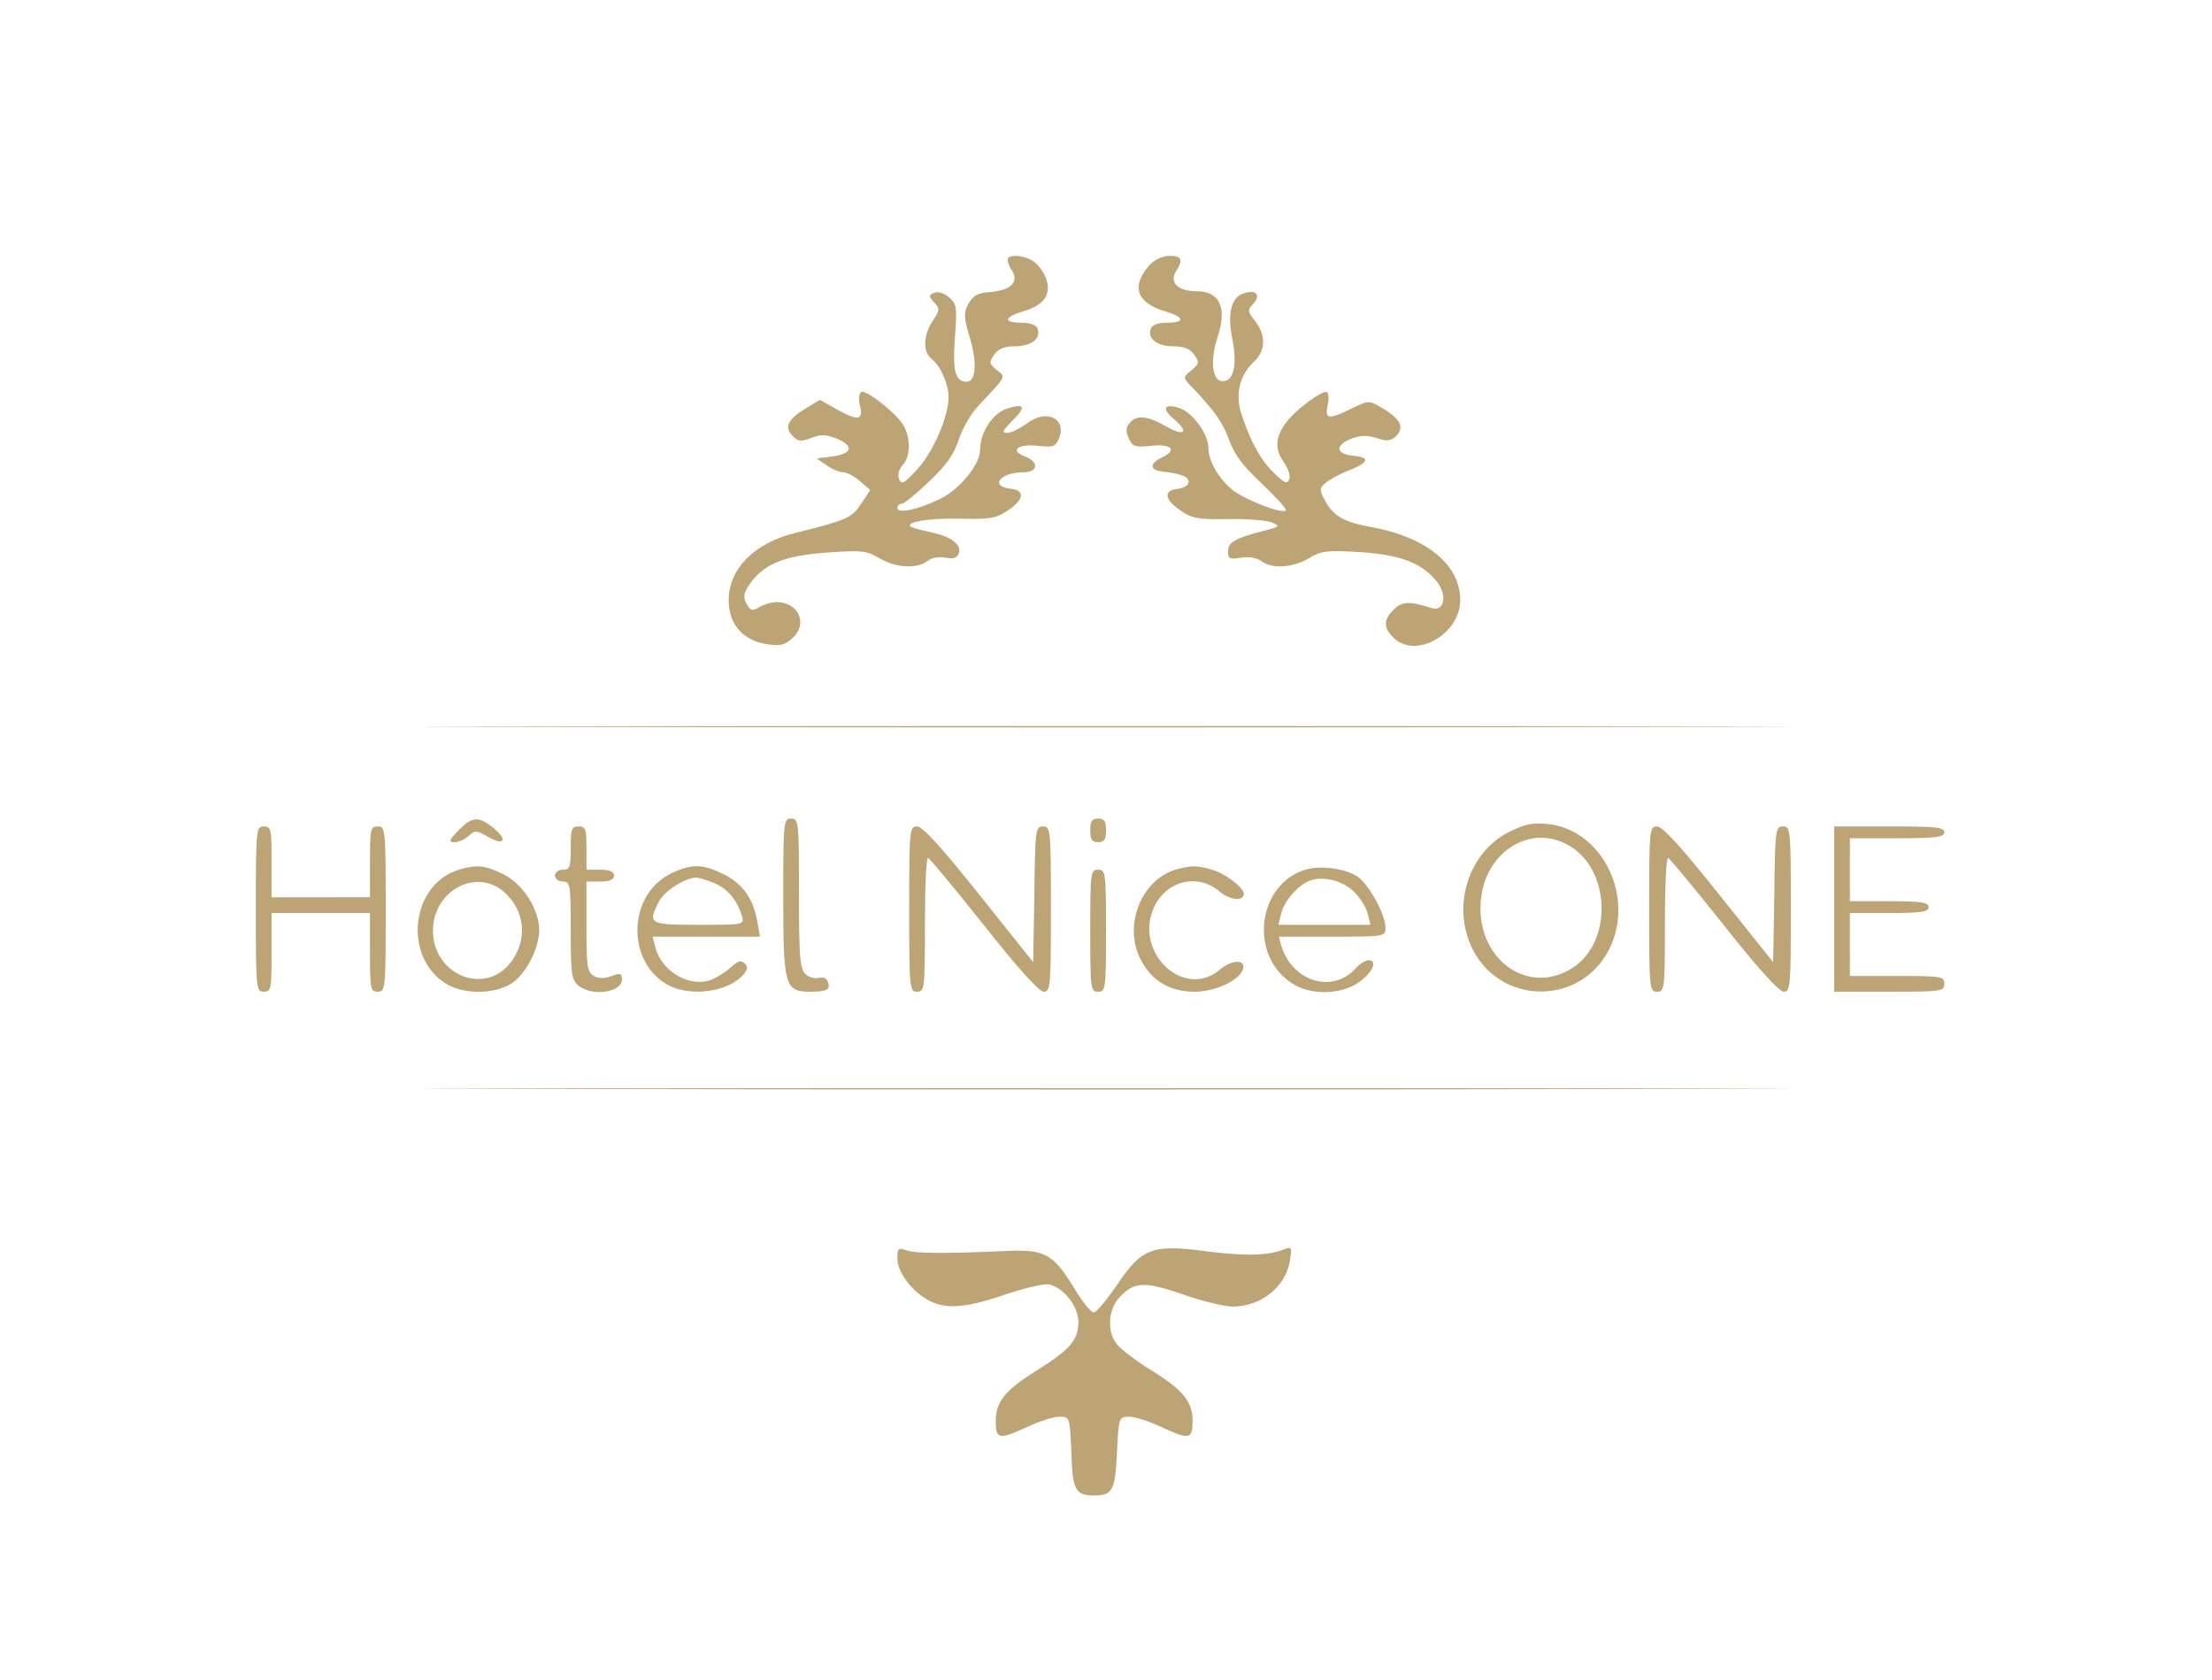 <?xml version="1.0" encoding="utf-8"?>
<!-- Generator: Adobe Illustrator 24.1.0, SVG Export Plug-In . SVG Version: 6.00 Build 0)  -->
<svg version="1.1" id="Calque_1" xmlns="http://www.w3.org/2000/svg" xmlns:xlink="http://www.w3.org/1999/xlink" x="0px" y="0px"
	 viewBox="0 0 562 427" style="enable-background:new 0 0 562 427;" xml:space="preserve">
<style type="text/css">
	.st0{fill:#BCA474;}
</style>
<g transform="translate(0,427) scale(0.1,-0.1)">
	<path class="st0" d="M2560,3610c0-6,5-19,12-29c17-28-5-49-55-53c-33-2-44-9-56-29c-13-24-13-33,3-87c19-63,16-112-8-112
		c-29,0-36,26-30,111c6,77,5,86-14,103c-13,11-28,16-38,12c-15-6-15-8-1-24c15-16,15-20-3-47c-24-36-26-78-4-96c24-19,44-65,44-98
		c0-50-40-142-81-185c-32-35-39-39-45-23c-4,11,0,25,10,36c19,21,20,67,2,99c-17,31-96,93-108,86c-5-4-7-17-4-31c11-40-2-44-53-16
		l-48,27l-33-20c-47-28-59-49-37-71c14-15,22-16,48-6c25,10,38,9,66-2c44-19,38-38-13-45l-39-5l25-17c13-10,32-18,42-18
		c9,0,29-10,43-23l26-22l-23-35c-24-36-34-41-170-75c-115-29-181-108-164-197c8-46,45-78,95-85c35-5,46-2,66,17c38,36,13,90-42,90
		c-13,0-32-6-43-12c-17-11-22-10-30,2c-14,22-12,34,11,64c35,45,88,65,192,72c87,6,99,5,132-15c42-24,93-27,121-7c11,9,30,12,46,9
		c20-4,29-1,34,11c8,20-19,42-61,51c-16,4-39,9-49,12c-44,12,20,27,110,25c80-2,95,1,125,21c41,28,44,51,7,55c-55,6-27,42,33,42
		c37,0,39,27,3,40c-40,15-18,33,33,27c40-4,45-2,54,20c19,51-33,74-82,37c-30-22-59-31-59-19c0,2,12,16,26,30c32,32,26,41-19,26
		c-36-12-67-61-67-105c0-36-53-101-102-124c-55-27-108-38-108-23c0,6,5,11,11,11s37,25,69,56c44,41,64,70,76,107c9,28,31,66,49,85
		c74,79,71,73,47,92c-19,16-20,19-6,39c11,15,26,21,53,21c41,0,67,20,57,45c-3,9-18,15-41,15c-47,0-45,14,5,29c52,15,72,43,58,82
		c-5,16-20,36-31,44C2603,3622,2560,3625,2560,3610z"/>
	<path class="st0" d="M2922,3598c-49-54-36-97,38-119c50-15,52-29,5-29c-23,0-38-6-41-15c-10-25,16-45,57-45c27,0,42-6,53-21
		c14-20,13-23-7-40c-21-17-21-18-5-36c63-65,85-97,101-141c13-37,34-65,83-111c36-34,64-65,61-68c-10-10-107,28-138,54
		c-35,30-59,73-59,106c0,34-40,89-73,100c-40,13-47-1-13-29c39-34,24-44-24-16c-46,26-73,28-90,7c-10-12-10-22-2-39
		c9-21,16-23,55-19c53,6,69-10,30-29c-32-15-33-32-1-36c50-6,68-13,68-27c0-8-12-15-27-17c-38-4-35-27,6-55c30-21,46-23,120-22
		c47,1,97-3,111-8c24-10,23-11-20-22c-73-19-90-29-90-52c0-19,4-21,33-16c20,3,40,0,52-9c27-20,78-17,120,7c33,20,46,21,132,16
		c104-7,159-29,196-78c25-35,15-74-16-64c-56,18-75,17-96-4c-26-26-27-45-1-71c56-56,170,8,170,95c0,90-85,160-227,186
		c-69,12-97,29-117,68c-14,26-14,30,2,44c9,8,36,23,60,32c50,20,54,33,10,37c-43,4-47,25-8,42c25,10,41,11,67,3c28-9,37-8,51,6
		c21,22,9,44-38,71c-32,19-32,19-76-2c-59-29-68-28-61,8c4,16,3,32-2,34c-5,3-32-12-60-35c-65-52-82-99-50-142c11-16,18-35,15-44
		c-6-14-12-11-37,13c-34,32-60,78-83,146c-19,53-8,103,29,138c31,29,32,68,4,104c-20,25-20,28-4,45c19,22,6,36-24,26
		c-33-10-43-50-30-117c14-68,2-112-29-106c-23,4-27,58-8,113c24,73,5,115-54,115c-47,0-70,22-52,51c19,29,14,39-16,39
		C2955,3620,2935,3611,2922,3598z"/>
	<path class="st0" d="M1402,2423c775-2,2041-2,2815,0c775,1,141,2-1407,2S628,2424,1402,2423z"/>
	<path class="st0" d="M1165,2160c-25-26-26-30-10-30c10,0,26,7,36,16c16,15,20,14,48-2c41-24,52-9,16,21
		C1216,2197,1200,2196,1165,2160z"/>
	<path class="st0" d="M1990,1992c0-228,4-242,69-242c43,0,52,6,44,26c-3,9-13,12-23,9s-25,2-34,10c-14,14-16,45-16,206
		c0,182-1,189-20,189S1990,2183,1990,1992z"/>
	<path class="st0" d="M2770,2160c0-23,4-30,20-30s20,7,20,30s-4,30-20,30S2770,2183,2770,2160z"/>
	<path class="st0" d="M3832,2155c-97-50-141-177-97-283c68-162,292-162,360,0c54,132-29,289-161,304C3894,2180,3876,2177,3832,2155z
		 M3980,2125c113-58,120-250,13-316c-113-70-242,25-231,170C3771,2101,3882,2176,3980,2125z"/>
	<path class="st0" d="M650,1960c0-203,1-210,20-210s20,7,20,100v100h125h125v-100c0-93,1-100,20-100s20,7,20,210s-1,210-20,210
		s-20-7-20-90v-90H815H690v90c0,83-1,90-20,90S650,2163,650,1960z"/>
	<path class="st0" d="M1450,2115c0-48-2-55-20-55c-11,0-20-7-20-15s9-15,20-15c19,0,20-7,20-123c0-107,2-126,18-140
		c33-30,112-20,112,14c0,16-4,17-26,9c-17-7-32-7-45,0c-17,10-19,22-19,125v115h35c24,0,35,5,35,15s-11,15-35,15h-35v55
		c0,48-2,55-20,55S1450,2163,1450,2115z"/>
	<path class="st0" d="M2310,1960c0-203,1-210,20-210s20,7,20,170c0,94,3,170,8,170c4-1,67-77,141-170c86-109,141-170,153-170
		c17,0,18,14,18,210c0,202-1,210-20,210s-20-8-22-172l-3-173l-138,173c-95,119-143,172-157,172C2311,2170,2310,2163,2310,1960z"/>
	<path class="st0" d="M4190,1960c0-203,1-210,20-210s20,7,20,170c0,94,3,170,8,170c4-1,67-77,141-170c86-109,141-170,153-170
		c17,0,18,14,18,210c0,202-1,210-20,210s-20-8-22-172l-3-173l-138,173c-95,119-143,172-157,172C4191,2170,4190,2163,4190,1960z"/>
	<path class="st0" d="M4660,1960v-210h140c133,0,140,1,140,20s-7,20-120,20h-120v80v80h100c82,0,100,3,100,15s-18,15-100,15h-100v80
		v80h120c100,0,120,3,120,15c0,13-22,15-140,15h-140V1960z"/>
	<path class="st0" d="M1166,2060c-120-36-143-216-37-287c45-30,122-31,169-3c37,23,71,88,72,135c0,54-40,117-90,143
		C1233,2071,1213,2074,1166,2060z M1279,2005c57-49,63-127,15-185c-68-80-194-24-194,85C1100,2005,1207,2065,1279,2005z"/>
	<path class="st0" d="M1704,2050c-107-53-114-218-12-280c58-35,159-22,198,25c10,12,10,19,2,27c-9,9-17,6-34-9c-13-12-36-27-52-33
		c-54-20-126,22-141,83l-7,27h136h137l-7,38c-10,58-36,95-84,120C1785,2075,1757,2076,1704,2050z M1815,2026c34-15,57-42,70-83
		c6-23,6-23-109-23c-127,0-131,2-102,59c14,27,66,60,94,61C1775,2040,1796,2034,1815,2026z"/>
	<path class="st0" d="M2986,2060c-88-27-133-145-87-230c28-53,74-80,136-80c52,0,113,28,123,57c8,26-28,25-59-1
		c-89-76-216,40-169,154c29,71,112,93,168,45c27-23,62-26,62-6c0,16-48,52-81,61C3040,2072,3026,2071,2986,2060z"/>
	<path class="st0" d="M3316,2060c-121-38-143-215-36-287c46-32,124-32,171,0c35,24,51,57,26,57c-8,0-22-9-32-20
		c-59-66-162-35-190,58l-6,22h135c135,0,136,0,136,23c0,33-41,108-70,129C3419,2063,3355,2072,3316,2060z M3441,2003
		c15-15,31-40,34-55l7-28h-117h-117l7,28c7,31,40,70,70,83C3358,2046,3412,2033,3441,2003z"/>
	<path class="st0" d="M2770,1905c0-148,1-155,20-155s20,7,20,155s-1,155-20,155S2770,2053,2770,1905z"/>
	<path class="st0" d="M1402,1503c775-2,2041-2,2815,0c775,1,141,2-1407,2S628,1504,1402,1503z"/>
	<path class="st0" d="M2280,1071c0-34,38-84,81-106c43-23,97-18,194,16c52,17,98,28,112,25c37-10,73-56,73-96c-1-45-20-68-102-120
		c-84-52-108-81-108-131c0-47,8-48,82-14c29,14,65,25,80,25c26,0,26,0,30-90c3-97,10-110,58-110c47,0,53,13,58,109c4,90,5,91,31,91
		c14,0,50-11,79-25c74-34,82-33,82,14c0,50-24,79-108,131c-37,23-75,52-84,64c-26,31-23,88,6,119c37,40,63,42,161,8
		c48-17,106-31,127-31c72,0,134,50,145,115c6,35,4,38-13,31c-41-17-100-18-196-6c-140,19-167,9-230-85c-26-38-52-70-59-70
		s-29,27-48,59c-56,91-75,102-179,97c-160-7-227-6-249,2C2282,1100,2280,1098,2280,1071z"/>
</g>
</svg>
